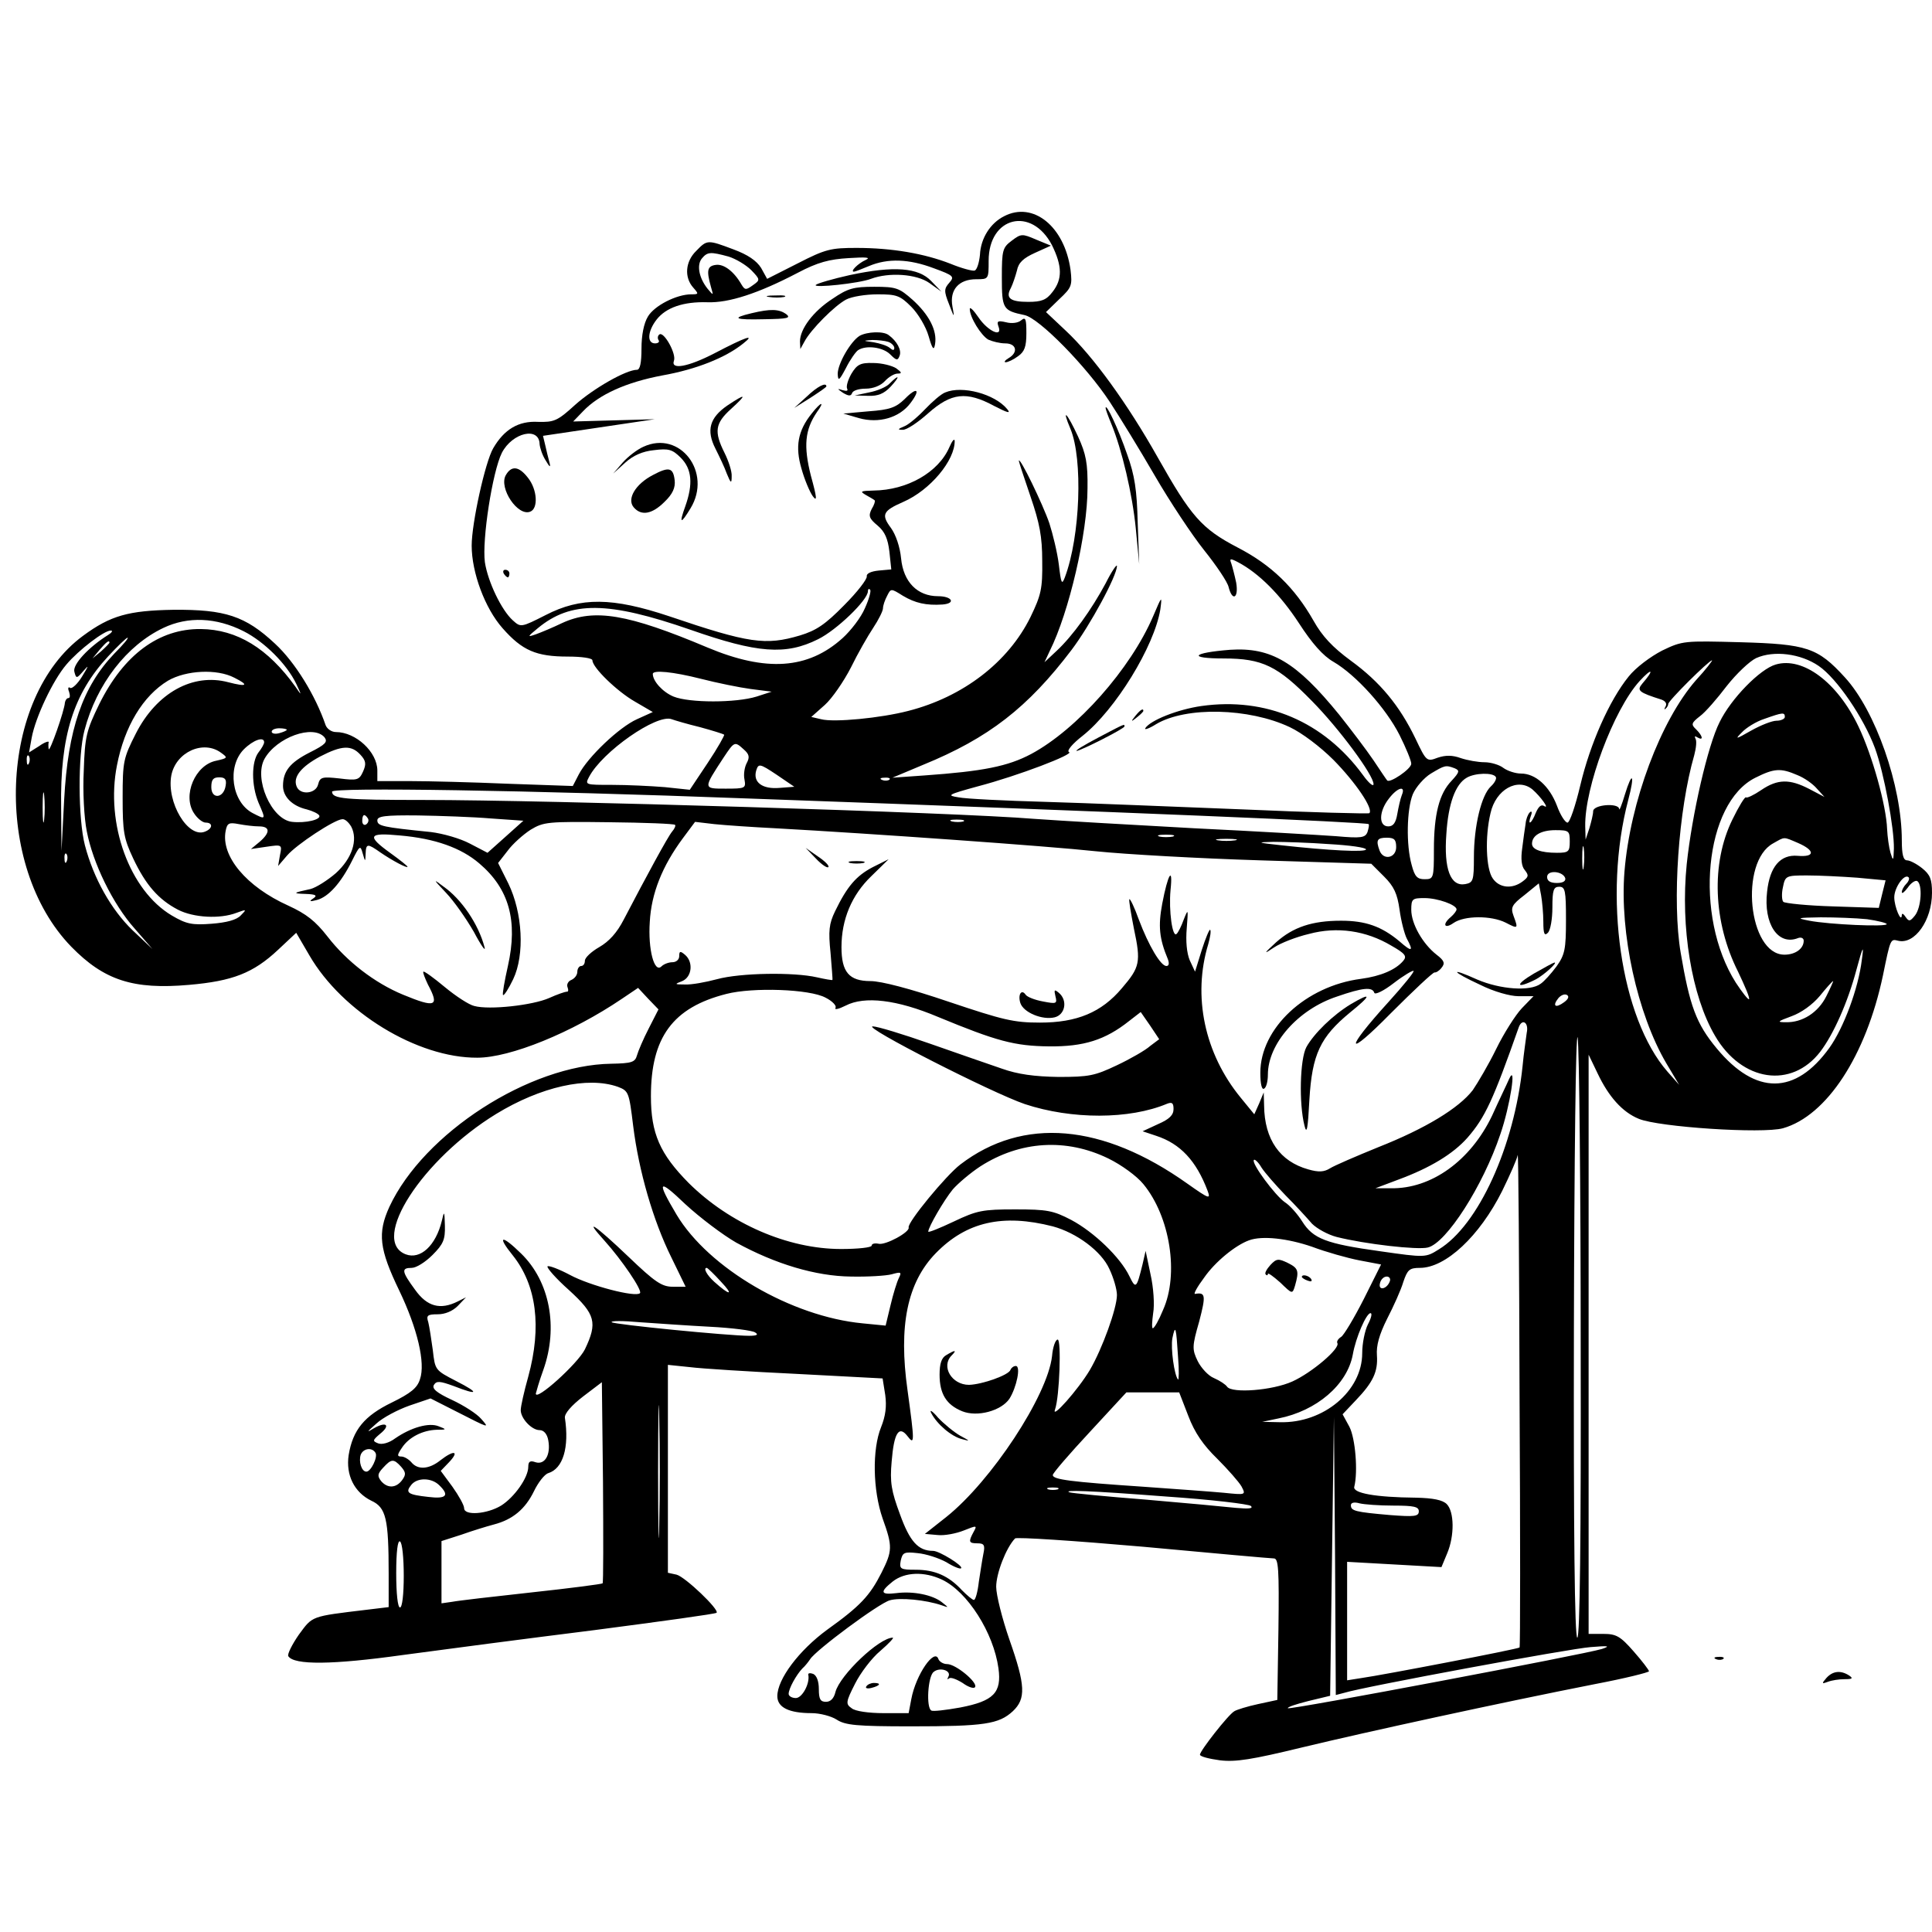 <?xml version="1.0" standalone="no"?>
<!DOCTYPE svg PUBLIC "-//W3C//DTD SVG 20010904//EN"
 "http://www.w3.org/TR/2001/REC-SVG-20010904/DTD/svg10.dtd">
<svg version="1.0" xmlns="http://www.w3.org/2000/svg"
 width="512pt" height="512pt" viewBox="0 0 512 512"
 preserveAspectRatio="xMidYMid meet">
<g transform="translate(0,512) scale(0.1,-0.1)"
fill="#000000" stroke="none">
<path d="M2661 4547 c-36 -18 -62 -58 -64 -102 -2 -21 -8 -40 -14 -42 -5 -2
-35 6 -64 18 -69 27 -155 42 -249 42 -68 0 -82 -3 -156 -41 l-81 -41 -16 29
c-12 19 -35 35 -73 49 -69 26 -70 26 -99 -4 -29 -28 -32 -70 -8 -97 15 -17 15
-18 -5 -18 -39 0 -98 -30 -115 -59 -11 -18 -17 -50 -17 -85 0 -38 -4 -56 -12
-56 -29 0 -116 -50 -164 -93 -47 -43 -56 -46 -98 -45 -52 3 -90 -20 -119 -70
-21 -36 -57 -198 -57 -258 0 -71 35 -166 82 -219 52 -59 89 -75 173 -75 36 0
65 -4 65 -10 0 -19 65 -82 112 -109 l48 -28 -42 -19 c-47 -21 -130 -100 -154
-146 l-16 -31 -172 6 c-94 4 -210 7 -258 7 l-88 0 0 28 c0 49 -57 102 -110
102 -11 0 -23 8 -27 18 -27 79 -81 167 -134 216 -79 74 -133 91 -269 90 -119
-2 -167 -15 -240 -69 -223 -164 -240 -609 -31 -824 87 -89 164 -114 312 -101
115 10 170 31 236 93 l48 45 35 -60 c87 -150 286 -272 445 -271 87 0 250 66
383 156 l43 29 27 -29 27 -28 -26 -51 c-14 -27 -28 -60 -31 -71 -5 -18 -14
-21 -68 -22 -217 -3 -497 -184 -588 -379 -32 -70 -27 -112 26 -222 48 -100 70
-192 55 -235 -7 -23 -24 -37 -75 -62 -72 -35 -103 -72 -114 -139 -8 -53 15
-99 60 -121 39 -18 46 -47 46 -194 l0 -88 -58 -7 c-150 -18 -143 -16 -180 -66
-18 -26 -31 -52 -28 -57 15 -24 117 -23 303 3 103 14 332 44 508 66 176 23
322 43 324 46 8 8 -83 95 -106 101 l-23 5 0 275 0 276 58 -6 c31 -4 159 -12
284 -18 l227 -12 7 -44 c4 -30 1 -55 -11 -85 -24 -59 -22 -167 4 -242 27 -75
26 -86 -3 -144 -31 -61 -56 -88 -144 -151 -75 -55 -132 -131 -132 -176 0 -30
31 -45 91 -45 22 0 52 -8 66 -17 23 -15 52 -18 198 -18 194 0 232 6 269 40 35
33 34 68 -9 190 -19 55 -35 118 -35 140 0 35 26 103 50 128 4 4 156 -6 339
-22 183 -17 339 -31 347 -31 12 0 14 -28 12 -187 l-3 -188 -51 -11 c-28 -6
-57 -15 -63 -19 -16 -9 -91 -105 -91 -115 0 -5 24 -11 53 -15 42 -5 85 2 217
34 170 41 528 119 777 168 79 15 143 31 143 34 0 3 -18 27 -41 53 -35 40 -46
46 -80 46 l-39 0 0 768 0 767 24 -50 c29 -61 65 -102 109 -120 53 -22 328 -40
382 -25 116 33 220 192 265 405 20 98 20 97 40 92 44 -11 90 54 90 127 0 36
-5 48 -26 65 -15 12 -33 21 -40 21 -10 0 -14 15 -14 53 0 145 -70 344 -151
432 -72 79 -101 88 -276 93 -150 4 -154 4 -208 -22 -31 -16 -70 -45 -89 -69
-51 -63 -102 -178 -128 -288 -13 -55 -28 -99 -34 -99 -6 0 -19 20 -28 45 -20
52 -57 85 -95 85 -15 0 -36 7 -47 15 -10 8 -33 15 -50 15 -17 0 -45 5 -63 11
-22 8 -40 8 -61 1 -29 -11 -30 -10 -59 51 -42 87 -94 150 -171 206 -49 36 -76
65 -99 106 -50 88 -112 148 -201 194 -96 50 -124 83 -212 239 -80 142 -171
268 -244 336 l-52 49 35 34 c33 31 35 36 30 78 -16 115 -99 182 -176 142z
m127 -77 c27 -55 28 -90 1 -124 -16 -21 -29 -26 -64 -26 -48 0 -61 10 -46 37
5 10 12 31 16 46 4 21 17 33 48 47 l42 19 -39 16 c-37 16 -40 16 -65 -3 -24
-18 -26 -25 -26 -97 0 -84 3 -88 60 -100 39 -8 165 -137 226 -230 25 -38 79
-126 119 -195 40 -69 99 -158 131 -198 32 -40 62 -84 65 -98 10 -39 27 -29 20
12 -4 19 -10 42 -13 51 -5 13 -3 14 18 3 55 -29 112 -86 161 -161 35 -54 64
-87 92 -103 60 -35 139 -123 175 -194 17 -34 31 -68 31 -76 0 -14 -58 -53 -64
-44 -2 2 -18 26 -36 53 -19 28 -60 82 -91 121 -114 140 -180 179 -289 172
-102 -8 -113 -23 -17 -23 103 0 143 -20 234 -113 72 -73 163 -196 163 -220 0
-8 -13 3 -28 24 -104 142 -257 207 -428 183 -63 -9 -136 -38 -149 -59 -3 -5
10 -1 29 11 79 47 246 43 354 -8 32 -15 81 -52 116 -87 58 -59 106 -129 95
-141 -3 -2 -154 2 -335 10 -181 7 -417 17 -524 20 -107 3 -211 8 -230 12 -32
5 -29 7 51 29 107 28 258 86 242 91 -7 3 9 22 36 43 87 69 190 237 206 335 5
38 4 36 -19 -18 -60 -140 -202 -300 -323 -365 -62 -33 -128 -46 -283 -57 l-85
-6 81 34 c174 71 278 152 394 305 49 65 120 196 120 222 0 6 -14 -14 -30 -46
-37 -69 -87 -139 -130 -179 l-32 -30 14 30 c51 102 100 312 100 431 1 66 -4
91 -25 137 -29 63 -45 79 -20 20 33 -80 26 -284 -15 -393 -8 -21 -10 -17 -16
34 -4 32 -16 81 -25 109 -17 50 -79 178 -81 166 0 -3 14 -45 31 -95 24 -70 31
-106 31 -171 1 -73 -3 -90 -31 -148 -59 -120 -179 -212 -324 -249 -73 -19
-197 -31 -231 -22 l-26 6 36 32 c19 17 50 62 69 99 18 37 45 84 59 105 14 21
26 45 26 52 0 7 5 22 11 33 10 20 10 20 42 0 32 -19 61 -26 105 -23 36 3 25
22 -12 22 -55 0 -92 38 -98 100 -3 31 -14 63 -27 81 -26 35 -22 45 33 69 71
31 137 110 136 162 -1 7 -7 -1 -14 -17 -29 -67 -112 -114 -201 -115 -35 -1
-37 -2 -20 -12 11 -6 21 -12 23 -14 2 -1 -1 -12 -8 -23 -9 -18 -7 -25 16 -44
19 -16 27 -35 31 -69 l5 -47 -33 -3 c-21 -2 -33 -8 -32 -15 2 -7 -25 -42 -60
-77 -50 -51 -74 -67 -117 -80 -91 -27 -135 -21 -347 51 -150 50 -234 51 -327
3 -65 -33 -66 -33 -87 -14 -30 27 -66 102 -74 154 -8 59 20 240 45 290 28 54
99 70 100 23 1 -10 7 -29 16 -43 11 -19 14 -20 10 -5 -3 11 -8 31 -11 45 l-6
25 148 22 148 22 -108 -3 -108 -3 26 27 c43 45 115 77 210 95 90 16 168 47
215 85 33 26 8 18 -78 -27 -68 -35 -115 -44 -106 -19 7 18 -26 77 -38 70 -5
-3 -6 -10 -3 -15 4 -5 -1 -9 -9 -9 -22 0 -20 32 4 63 25 32 71 48 135 46 56
-2 134 23 239 78 53 28 84 36 135 39 47 3 60 2 45 -5 -20 -9 -42 -31 -31 -31
3 0 21 7 40 15 50 21 106 19 172 -6 52 -19 55 -22 41 -38 -14 -16 -15 -22 -1
-57 14 -37 15 -38 9 -6 -8 44 17 72 63 72 33 0 33 0 33 49 0 117 114 145 168
41z m-857 -30 c19 -6 46 -22 60 -36 24 -25 24 -26 4 -40 -18 -13 -21 -13 -30
2 -20 35 -47 55 -68 52 -23 -3 -25 -15 -13 -58 7 -24 7 -24 -9 -5 -23 29 -29
63 -15 80 15 18 23 18 71 5z m361 -932 c-10 -24 -37 -59 -59 -79 -92 -83 -203
-90 -358 -25 -211 89 -300 104 -385 65 -25 -12 -56 -25 -70 -30 -23 -8 -23 -7
5 16 88 73 186 72 405 -4 177 -62 252 -68 338 -25 49 24 132 104 132 127 0 6
3 8 6 4 3 -3 -3 -25 -14 -49z m-1646 -61 c55 -28 114 -87 139 -139 15 -32 15
-33 -2 -8 -73 102 -155 152 -251 153 -111 1 -204 -68 -269 -199 -34 -70 -38
-85 -41 -176 -3 -55 1 -127 8 -161 16 -84 69 -193 127 -258 l47 -54 -53 50
c-56 54 -103 137 -126 225 -18 69 -19 239 -1 305 32 122 112 225 209 271 65
31 140 28 213 -9z m-360 -10 c-51 -32 -94 -78 -89 -97 5 -19 6 -19 25 3 14 16
13 13 -4 -15 -12 -20 -27 -34 -32 -31 -5 4 -7 -1 -3 -10 3 -10 3 -17 -2 -17
-4 0 -8 -6 -9 -12 -1 -21 -41 -134 -43 -123 -1 6 -1 14 0 18 1 4 -11 0 -25
-10 l-27 -17 7 39 c10 54 56 152 92 194 32 38 101 91 118 90 6 0 2 -6 -8 -12z
m17 -49 c-84 -88 -123 -200 -133 -388 l-7 -135 -1 115 c-3 190 33 302 125 401
25 27 48 49 51 49 4 0 -12 -19 -35 -42z m-13 29 c0 -2 -10 -12 -22 -23 l-23
-19 19 23 c18 21 26 27 26 19z m4530 -62 c48 -33 119 -137 149 -218 24 -66 51
-212 50 -266 -1 -33 -2 -34 -9 -11 -4 14 -8 42 -9 63 -2 61 -39 195 -76 272
-56 117 -147 185 -219 164 -42 -12 -119 -91 -149 -153 -31 -61 -73 -244 -87
-376 -17 -167 13 -350 75 -455 71 -122 203 -141 279 -42 35 46 73 131 96 218
17 63 20 67 14 25 -9 -75 -48 -180 -86 -233 -90 -125 -195 -126 -298 -2 -55
66 -72 113 -96 254 -23 136 -6 379 36 524 5 19 7 38 3 44 -3 6 -1 7 5 3 17
-10 15 3 -3 21 -14 13 -13 17 10 35 14 10 46 47 71 80 26 33 61 66 78 74 47
21 118 12 166 -21z m-325 -37 c-94 -107 -175 -323 -190 -508 -13 -162 34 -377
111 -508 l34 -57 -31 35 c-124 142 -171 466 -104 720 18 68 11 79 -9 14 -8
-27 -15 -44 -15 -38 -1 17 -69 12 -69 -6 0 -8 -5 -28 -10 -45 l-10 -30 -1 35
c-2 102 75 309 144 385 34 37 40 31 7 -7 -15 -18 -9 -23 51 -42 11 -4 15 -11
11 -18 -4 -7 -4 -10 0 -6 4 3 7 9 7 12 -2 7 108 116 116 116 2 0 -16 -24 -42
-52z m-3874 6 c40 -20 34 -25 -16 -12 -94 25 -190 -28 -245 -136 -33 -65 -35
-74 -35 -170 0 -90 3 -108 28 -161 33 -70 67 -109 119 -136 41 -21 111 -25
155 -8 27 10 27 9 11 -7 -11 -12 -38 -19 -77 -22 -52 -4 -67 -1 -106 22 -111
66 -176 242 -145 398 20 103 69 184 135 224 48 28 130 32 176 8z m1237 -3 c43
-11 102 -23 132 -27 l55 -7 -40 -13 c-55 -17 -178 -17 -220 0 -29 12 -55 41
-55 60 0 11 53 6 128 -13z m2872 -101 c0 -5 -10 -10 -22 -10 -12 0 -42 -12
-67 -26 -42 -24 -44 -24 -25 -5 11 12 38 29 60 36 48 17 54 18 54 5z m-2875
-27 c33 -9 62 -18 64 -20 2 -1 -17 -35 -43 -74 l-48 -72 -66 7 c-37 3 -100 6
-140 6 -71 0 -72 0 -61 21 35 67 180 168 219 153 8 -3 42 -13 75 -21z m-1095
-7 c0 -2 -9 -6 -20 -9 -11 -3 -20 -1 -20 4 0 5 9 9 20 9 11 0 20 -2 20 -4z
m100 -20 c9 -12 3 -19 -39 -40 -53 -27 -71 -50 -71 -89 0 -28 24 -53 63 -62
15 -4 30 -11 33 -16 6 -11 -36 -21 -72 -17 -55 6 -102 115 -73 167 32 57 129
92 159 57z m-160 -13 c0 -5 -7 -17 -15 -27 -19 -25 -19 -87 0 -133 20 -46 20
-46 -15 -28 -56 29 -69 123 -24 169 25 25 54 35 54 19z m1271 -19 c15 -13 16
-21 8 -36 -6 -11 -9 -31 -6 -44 4 -23 2 -24 -50 -24 -60 0 -60 -1 -5 83 28 42
29 43 53 21z m-1385 -9 c18 -13 18 -14 -13 -21 -56 -11 -90 -92 -59 -139 9
-14 23 -25 31 -25 20 0 19 -16 -2 -24 -45 -18 -102 78 -89 149 12 62 85 95
132 60z m369 -5 c15 -16 16 -25 7 -45 -10 -22 -15 -24 -62 -18 -46 5 -52 4
-57 -16 -6 -25 -48 -29 -57 -5 -10 25 12 52 62 79 58 30 83 31 107 5z m-878
-22 c-3 -8 -6 -5 -6 6 -1 11 2 17 5 13 3 -3 4 -12 1 -19z m1989 -66 c-46 -4
-71 15 -62 46 6 19 9 19 54 -11 l47 -32 -39 -3z m1789 52 c14 -6 13 -10 -8
-33 -33 -34 -47 -89 -47 -183 0 -76 -1 -78 -25 -78 -19 0 -26 7 -34 38 -15 53
-13 147 3 187 8 19 30 44 48 55 37 22 39 23 63 14z m908 -18 c18 -7 41 -23 52
-36 l20 -22 -40 21 c-52 27 -84 27 -128 -3 -19 -13 -38 -22 -40 -19 -3 2 -19
-24 -36 -59 -57 -116 -51 -272 15 -403 18 -38 32 -70 29 -73 -2 -2 -18 18 -35
44 -112 177 -83 476 52 543 50 25 67 26 111 7z m-799 -5 c3 -4 -3 -16 -13 -25
-25 -23 -45 -104 -45 -188 0 -62 -2 -67 -23 -71 -39 -7 -57 40 -50 133 5 80
24 132 54 149 22 13 70 14 77 2z m-3366 -23 c-5 -34 -38 -37 -38 -4 0 20 5 26
21 26 15 0 20 -5 17 -22z m1759 16 c-3 -3 -12 -4 -19 -1 -8 3 -5 6 6 6 11 1
17 -2 13 -5z m-2240 -106 c-2 -18 -4 -4 -4 32 0 36 2 50 4 33 2 -18 2 -48 0
-65z m3944 80 c22 -19 47 -54 31 -44 -8 5 -15 -2 -22 -18 -11 -29 -23 -36 -13
-8 4 10 2 14 -3 9 -5 -5 -10 -18 -11 -30 -2 -12 -6 -41 -9 -65 -4 -28 -2 -48
7 -58 11 -14 10 -18 -6 -30 -28 -21 -62 -17 -79 8 -18 25 -21 110 -6 173 14
63 72 95 111 63z m-2081 -24 c1004 -36 1642 -63 1647 -68 2 -2 0 -11 -3 -21
-6 -15 -16 -17 -83 -11 -42 3 -211 13 -376 21 -165 9 -356 20 -425 25 -204 17
-1289 50 -1617 50 -210 0 -243 3 -243 22 0 12 520 4 1100 -18z m1735 9 c-4
-10 -9 -33 -12 -50 -4 -24 -11 -33 -24 -33 -26 0 -25 40 2 74 23 30 45 35 34
9z m-2740 -62 c3 -5 1 -12 -5 -16 -5 -3 -10 1 -10 9 0 18 6 21 15 7z m326 0
l86 -6 -48 -43 -47 -42 -46 24 c-26 14 -72 27 -104 31 -129 13 -142 16 -142
31 0 11 20 14 108 13 59 -1 146 -4 193 -8z m-370 -22 c18 -35 2 -84 -41 -123
-22 -19 -52 -38 -67 -42 -47 -10 -49 -12 -13 -13 27 -1 32 -4 20 -12 -12 -8
-9 -9 10 -4 30 8 63 44 93 104 20 40 22 42 28 20 7 -24 7 -24 8 -1 1 27 5 27
39 3 32 -22 72 -43 72 -38 0 2 -20 18 -45 36 -64 46 -59 55 24 47 94 -8 163
-33 211 -74 79 -67 103 -152 76 -272 -9 -40 -15 -74 -13 -77 3 -2 15 17 27 42
31 65 25 176 -13 254 l-27 54 25 32 c13 18 41 43 61 56 35 21 45 22 208 20 94
-1 173 -4 175 -7 2 -2 -1 -10 -8 -18 -11 -13 -68 -118 -128 -233 -18 -35 -39
-58 -65 -73 -21 -12 -38 -28 -38 -36 0 -8 -4 -14 -10 -14 -5 0 -10 -7 -10 -15
0 -9 -7 -18 -16 -22 -8 -3 -13 -12 -10 -19 3 -8 2 -13 -2 -12 -4 0 -25 -7 -47
-17 -43 -19 -158 -32 -198 -21 -14 3 -49 26 -78 50 -30 25 -55 43 -57 41 -2
-2 4 -17 12 -34 31 -58 21 -63 -66 -27 -75 31 -149 88 -200 154 -32 41 -56 60
-104 82 -111 50 -179 131 -166 198 4 21 9 23 35 18 16 -3 40 -6 53 -6 30 0 31
-16 2 -41 l-23 -19 41 6 c41 6 42 6 36 -22 l-5 -29 24 28 c25 29 125 95 146
96 7 1 17 -8 24 -20z m1622 14 c-7 -2 -21 -2 -30 0 -10 3 -4 5 12 5 17 0 24
-2 18 -5z m-498 -18 c253 -14 720 -47 850 -61 77 -8 273 -19 435 -24 l294 -9
34 -34 c26 -26 35 -45 41 -88 4 -30 13 -64 19 -76 19 -35 14 -37 -20 -7 -47
39 -89 54 -154 54 -77 0 -127 -17 -172 -57 -34 -31 -34 -33 -6 -14 18 12 59
28 93 36 74 20 151 9 218 -31 37 -21 42 -28 32 -40 -20 -24 -60 -41 -112 -48
-147 -19 -267 -131 -267 -249 0 -30 4 -46 10 -42 6 3 10 20 10 37 0 82 80 173
183 207 69 24 94 26 99 10 2 -6 25 5 52 26 26 20 50 34 52 32 3 -2 -27 -39
-66 -82 -119 -131 -114 -152 6 -30 60 60 112 109 116 108 3 -1 12 4 18 12 10
12 8 19 -13 35 -37 29 -67 82 -67 119 0 29 3 31 35 31 35 0 85 -18 85 -30 0
-4 -7 -13 -15 -20 -24 -20 -17 -33 7 -16 29 20 100 20 138 1 33 -17 34 -17 21
18 -8 22 -5 29 29 55 l38 31 6 -31 c3 -17 6 -49 6 -71 0 -32 3 -38 12 -29 7 7
12 37 12 67 0 46 3 55 18 55 16 0 18 -10 18 -88 0 -78 -3 -92 -25 -123 -14
-19 -33 -40 -42 -46 -28 -21 -107 -15 -168 11 -75 34 -70 22 8 -14 36 -18 79
-30 101 -30 l40 0 -31 -32 c-17 -18 -48 -67 -68 -108 -20 -41 -49 -90 -62
-109 -37 -48 -126 -102 -250 -151 -59 -24 -117 -49 -128 -56 -16 -10 -30 -11
-58 -3 -75 21 -116 79 -117 169 l-1 35 -12 -29 -13 -29 -36 44 c-96 117 -128
269 -86 407 5 18 8 35 5 38 -2 2 -12 -22 -22 -53 l-18 -58 -14 30 c-8 19 -11
51 -8 85 4 52 4 53 -8 23 -6 -17 -15 -35 -19 -38 -11 -11 -21 62 -16 116 7 66
-7 43 -22 -36 -11 -59 -8 -92 15 -147 4 -11 3 -18 -4 -18 -15 0 -47 54 -73
123 -11 31 -23 56 -25 54 -2 -2 4 -37 12 -78 19 -89 16 -102 -32 -158 -54 -64
-119 -91 -217 -91 -70 0 -98 7 -241 55 -103 35 -180 55 -208 55 -57 0 -77 24
-77 90 0 73 27 138 79 188 l46 45 -42 -21 c-44 -23 -68 -51 -100 -117 -16 -33
-18 -52 -12 -110 3 -38 6 -71 5 -72 -1 -1 -19 2 -41 7 -61 14 -203 12 -265 -5
-30 -8 -68 -15 -85 -14 -28 0 -28 1 -7 9 26 11 30 51 7 70 -12 10 -15 10 -15
-4 0 -9 -8 -16 -18 -16 -10 0 -23 -5 -29 -11 -19 -19 -36 45 -31 118 4 75 33
148 88 222 l32 43 51 -6 c29 -3 102 -8 162 -11z m2105 -35 c0 -27 -3 -30 -34
-30 -43 0 -66 9 -66 24 0 22 24 36 62 36 36 0 38 -2 38 -30z m-1052 13 c-10
-2 -26 -2 -35 0 -10 3 -2 5 17 5 19 0 27 -2 18 -5z m165 -10 c-13 -2 -33 -2
-45 0 -13 2 -3 4 22 4 25 0 35 -2 23 -4z m427 -18 c0 -29 -34 -36 -44 -9 -10
27 -7 34 19 34 20 0 25 -5 25 -25z m1065 11 c46 -20 45 -38 -1 -34 -46 4 -74
-29 -81 -95 -10 -85 29 -144 82 -123 8 3 15 0 15 -7 0 -21 -22 -37 -51 -37
-96 0 -120 246 -30 295 32 18 26 18 66 1z m-1242 -3 c53 -3 97 -9 97 -14 0 -8
-99 -3 -225 11 -65 7 -66 8 -20 9 28 0 94 -2 148 -6z m674 -60 c-2 -16 -4 -5
-4 22 0 28 2 40 4 28 2 -13 2 -35 0 -50z m-4020 15 c-3 -8 -6 -5 -6 6 -1 11 2
17 5 13 3 -3 4 -12 1 -19z m3971 -45 c2 -8 -6 -13 -22 -13 -17 0 -26 5 -26 16
0 19 41 16 48 -3z m774 1 l75 -7 -9 -36 -9 -37 -122 4 c-67 2 -126 8 -131 12
-4 4 -5 22 -1 39 6 30 8 31 64 31 32 0 92 -3 133 -6z m130 -16 c-7 -7 -12 -17
-12 -22 0 -6 7 0 16 12 8 12 20 20 25 17 14 -9 11 -69 -6 -91 -13 -16 -16 -17
-25 -4 -5 8 -10 11 -10 5 -1 -23 -20 22 -20 47 0 26 27 64 38 53 3 -3 0 -11
-6 -17z m-104 -94 c28 -4 52 -10 52 -13 0 -8 -153 -1 -205 9 -36 7 -33 8 30 9
39 0 94 -2 123 -5z m-108 -204 c-22 -44 -64 -70 -107 -69 -25 0 -23 2 15 16
25 9 55 30 75 54 17 21 33 39 35 39 1 0 -7 -18 -18 -40z m-2652 -4 c18 -9 30
-22 26 -27 -3 -6 9 -3 27 6 50 26 136 16 245 -30 155 -64 202 -77 294 -78 92
-1 149 17 212 67 l31 24 25 -36 24 -36 -24 -18 c-12 -11 -52 -34 -88 -51 -59
-28 -74 -31 -155 -31 -64 1 -108 7 -150 22 -33 11 -118 41 -190 66 -71 25
-140 46 -152 46 -30 0 315 -176 403 -206 124 -41 277 -41 377 1 13 5 17 2 17
-14 0 -16 -11 -27 -41 -40 l-41 -19 36 -12 c64 -21 106 -66 136 -145 9 -24 5
-23 -53 18 -225 160 -436 178 -602 51 -38 -29 -141 -154 -137 -167 4 -12 -62
-48 -80 -43 -10 2 -18 0 -18 -5 0 -5 -36 -9 -81 -9 -141 0 -295 67 -404 175
-76 77 -100 131 -100 230 0 156 58 235 200 271 70 18 221 13 263 -10z m1957
-12 c-23 -17 -32 -10 -15 11 7 8 17 12 23 8 6 -4 3 -11 -8 -19z m-99 -81 c-2
-16 -8 -55 -11 -88 -22 -213 -117 -422 -222 -486 -35 -22 -36 -22 -155 -5
-144 20 -178 33 -207 79 -12 19 -32 42 -46 51 -25 17 -90 104 -82 112 2 3 12
-6 20 -20 9 -14 38 -47 64 -74 27 -27 58 -61 70 -75 13 -13 42 -29 65 -35 75
-19 215 -35 242 -28 49 12 146 163 192 300 26 75 44 192 23 146 -6 -14 -27
-57 -45 -97 -57 -119 -161 -194 -268 -192 l-41 0 61 23 c84 31 145 68 183 111
47 54 68 100 136 293 9 24 27 12 21 -15z m143 -830 c1 -509 -2 -773 -9 -773
-7 0 -10 278 -9 818 1 449 5 797 10 772 4 -25 8 -393 8 -817z m-2552 687 c29
-11 30 -14 41 -104 15 -120 53 -251 101 -348 l38 -78 -34 0 c-29 0 -47 12
-118 80 -88 84 -121 106 -63 42 46 -51 101 -132 94 -139 -11 -12 -133 20 -185
48 -30 16 -57 26 -60 23 -3 -3 22 -32 57 -63 70 -64 76 -86 42 -157 -19 -38
-131 -139 -130 -117 1 4 9 33 20 63 40 113 17 234 -59 308 -52 51 -65 48 -22
-5 63 -79 77 -189 41 -321 -11 -39 -20 -79 -20 -89 0 -22 29 -53 50 -53 11 0
20 -10 23 -27 7 -38 -9 -66 -34 -58 -14 5 -19 2 -19 -12 0 -29 -37 -81 -72
-103 -38 -23 -98 -27 -98 -7 0 8 -14 33 -31 57 l-31 42 23 24 c27 29 12 32
-24 4 -30 -24 -60 -26 -77 -5 -7 8 -19 15 -26 15 -12 0 -12 4 1 23 18 28 55
47 93 48 26 0 26 1 5 9 -26 11 -74 -3 -116 -32 -16 -12 -35 -17 -45 -13 -15 6
-15 8 5 25 29 23 17 34 -16 15 -21 -13 -19 -10 6 12 17 16 57 37 88 48 l56 19
67 -34 c90 -46 90 -46 67 -20 -11 13 -45 35 -77 50 -41 19 -54 30 -48 40 7 11
16 10 52 -3 66 -26 70 -19 7 13 -56 29 -56 29 -62 82 -4 29 -9 62 -12 74 -6
18 -2 21 25 21 19 0 39 8 53 22 l22 23 -22 -11 c-46 -23 -81 -14 -113 31 -36
49 -37 58 -9 58 12 0 36 15 55 34 29 29 34 41 33 78 -1 39 -2 40 -8 13 -16
-66 -57 -104 -96 -89 -95 37 44 252 240 372 118 72 242 100 322 72z m1300
-190 c35 -17 76 -47 93 -68 71 -86 95 -239 52 -334 -11 -27 -23 -48 -27 -48
-3 0 -2 18 1 40 4 22 1 68 -7 103 l-13 62 -8 -35 c-16 -65 -18 -67 -35 -32
-24 50 -94 117 -154 149 -48 25 -64 28 -149 28 -86 0 -101 -3 -162 -32 -38
-18 -68 -30 -68 -27 0 12 42 84 65 112 14 16 47 44 73 61 106 68 228 75 339
21z m1090 -1296 c-3 -4 -362 -73 -419 -81 l-38 -6 0 157 0 157 125 -7 125 -7
15 36 c20 47 19 111 -1 131 -11 11 -36 16 -82 17 -107 1 -168 12 -163 29 10
40 3 128 -13 159 l-18 33 35 37 c46 48 59 76 56 119 -2 26 6 55 27 97 17 33
37 77 43 98 11 32 16 37 44 37 68 0 158 84 218 204 21 43 40 86 41 95 2 9 4
-281 5 -643 2 -363 2 -661 0 -662z m-2076 1073 c104 -57 211 -89 304 -90 44
-1 93 2 108 6 25 7 27 6 19 -10 -5 -10 -15 -42 -22 -72 l-13 -54 -61 6 c-189
18 -408 146 -493 288 -54 91 -49 97 23 28 39 -36 100 -82 135 -102z m839 43
c63 -17 129 -66 150 -113 11 -23 20 -54 20 -69 0 -35 -39 -143 -72 -199 -31
-52 -103 -133 -92 -104 12 34 17 185 7 185 -6 0 -13 -20 -15 -44 -12 -105
-161 -331 -280 -426 l-57 -45 34 -3 c18 -2 49 4 69 12 35 14 36 14 26 -4 -14
-26 -13 -30 11 -30 17 0 20 -5 15 -28 -3 -15 -8 -48 -12 -74 -3 -27 -9 -48
-13 -48 -4 0 -18 12 -32 26 -35 38 -72 54 -122 54 -41 0 -44 2 -40 24 5 22 9
24 45 20 22 -2 56 -13 76 -24 19 -12 37 -19 39 -16 7 6 -58 46 -74 46 -40 0
-62 25 -88 97 -23 62 -27 85 -22 140 6 75 19 97 42 67 19 -25 19 -16 0 122
-24 170 -1 285 75 363 81 83 177 105 310 71z m687 -54 c37 -14 94 -30 125 -36
l58 -11 -46 -92 c-26 -51 -53 -96 -60 -100 -8 -5 -12 -12 -10 -16 9 -14 -68
-79 -119 -102 -53 -24 -160 -32 -173 -14 -4 6 -19 16 -35 23 -15 6 -34 27 -43
45 -15 31 -15 39 4 105 18 69 17 78 -11 73 -5 -1 6 19 24 43 29 42 83 86 119
99 35 13 103 5 167 -17z m-1566 -93 c35 -37 23 -37 -18 0 -20 18 -30 37 -20
37 2 0 19 -16 38 -37z m1772 1 c-8 -21 -31 -25 -26 -5 2 10 10 18 18 18 7 0
11 -6 8 -13z m-58 -114 c-8 -16 -15 -50 -15 -76 0 -100 -102 -186 -218 -183
l-47 1 43 9 c101 20 182 89 197 169 8 46 36 110 47 110 5 0 2 -13 -7 -30z
m-1744 -6 c59 -3 113 -10 120 -15 10 -6 5 -9 -16 -9 -54 0 -359 30 -364 36 -3
4 30 4 74 0 44 -3 128 -9 186 -12z m1241 -81 c3 -35 2 -61 0 -59 -10 11 -20
83 -15 110 8 38 10 29 15 -51z m-1375 -445 c-1 -79 -3 -15 -3 142 0 157 2 221
3 143 2 -79 2 -207 0 -285z m-150 -154 c-2 -2 -86 -13 -188 -24 -101 -11 -196
-22 -211 -25 l-28 -4 0 82 0 83 53 17 c28 10 67 22 86 27 50 13 83 41 106 88
11 23 28 45 38 48 39 12 56 68 44 147 -1 11 17 32 48 56 l50 38 3 -265 c1
-146 1 -266 -1 -268z m1552 444 c17 -45 40 -78 77 -114 28 -28 57 -61 64 -73
12 -23 12 -23 -47 -17 -32 3 -128 10 -213 16 -193 13 -240 19 -240 31 0 5 44
56 98 114 l97 105 70 0 70 0 24 -62z m414 -734 c51 16 597 117 652 121 48 4
54 3 30 -5 -45 -14 -827 -162 -832 -157 -2 3 22 11 54 19 l58 14 5 369 5 370
3 -369 2 -368 23 6z m-2568 636 c7 -11 -12 -50 -24 -50 -13 0 -21 27 -15 45 7
17 30 20 39 5z m68 -37 c13 -15 13 -21 3 -35 -16 -22 -39 -23 -56 -3 -10 13
-10 19 5 35 22 24 28 25 48 3z m101 -49 c28 -27 19 -37 -29 -31 -54 6 -62 11
-45 32 16 20 54 19 74 -1z m1639 -11 c-7 -2 -19 -2 -25 0 -7 3 -2 5 12 5 14 0
19 -2 13 -5z m288 -19 c118 -8 219 -20 224 -25 7 -7 -6 -8 -40 -5 -27 3 -135
13 -240 22 -104 8 -194 17 -200 19 -21 7 48 5 256 -11z m602 -24 c54 0 67 -3
67 -15 0 -14 -12 -15 -77 -10 -92 8 -103 11 -103 26 0 7 9 9 23 5 12 -3 52 -6
90 -6z m-2623 -186 c0 -49 -4 -84 -10 -84 -6 0 -10 37 -10 91 0 57 4 88 10 84
6 -3 10 -44 10 -91z m1426 -10 c68 -32 137 -141 150 -235 9 -65 -13 -87 -101
-104 -39 -7 -73 -11 -77 -8 -14 8 -9 90 6 102 16 14 49 4 39 -13 -3 -6 -3 -8
2 -4 4 4 20 -2 36 -12 15 -11 30 -16 33 -11 8 12 -51 61 -74 61 -10 0 -20 6
-23 13 -10 31 -60 -41 -72 -106 l-7 -37 -67 0 c-38 0 -75 5 -84 13 -16 11 -16
16 9 65 14 28 44 68 67 87 22 19 37 35 33 35 -36 0 -140 -99 -152 -144 -4 -17
-13 -26 -25 -26 -15 0 -19 7 -19 34 0 21 -6 36 -15 40 -8 3 -14 2 -13 -2 5
-23 -16 -62 -33 -62 -10 0 -19 5 -19 11 0 14 20 50 36 67 8 7 17 19 21 25 15
24 182 148 211 156 27 8 96 1 137 -13 20 -7 20 -7 1 8 -24 19 -75 30 -121 24
-42 -5 -44 3 -9 31 32 25 83 27 130 5z"/>
<path d="M2252 4391 c-45 -10 -86 -22 -90 -26 -9 -9 115 4 146 16 48 18 121
13 155 -11 l32 -23 -27 28 c-34 36 -99 41 -216 16z"/>
<path d="M2206 4328 c-51 -33 -86 -80 -86 -113 l1 -20 11 20 c17 32 80 95 110
111 15 8 52 14 84 14 50 0 59 -3 89 -33 18 -18 39 -53 46 -78 10 -35 14 -39
17 -21 6 36 -16 78 -59 117 -36 32 -44 35 -102 35 -55 0 -70 -4 -111 -32z"/>
<path d="M2038 4333 c12 -2 30 -2 40 0 9 3 -1 5 -23 4 -22 0 -30 -2 -17 -4z"/>
<path d="M2570 4301 c0 -22 30 -70 49 -81 11 -5 31 -10 45 -10 30 0 35 -24 9
-39 -10 -6 -13 -11 -8 -11 6 0 21 7 33 16 17 12 22 25 22 61 0 38 -2 44 -14
34 -8 -7 -25 -9 -40 -5 -22 5 -25 3 -20 -11 12 -31 -28 -13 -53 24 -13 19 -23
29 -23 22z"/>
<path d="M1992 4290 c-55 -13 -46 -18 33 -16 63 1 72 3 58 14 -19 13 -41 14
-91 2z"/>
<path d="M2278 4230 c-24 -15 -58 -74 -58 -101 1 -20 4 -18 22 16 11 22 26 43
32 47 21 14 66 8 85 -11 17 -17 20 -17 25 -4 6 15 -7 39 -29 55 -14 11 -57 9
-77 -2z m76 -16 c9 -3 16 -11 16 -16 0 -7 -4 -7 -12 0 -7 6 -26 12 -43 15 -29
4 -29 4 -3 6 14 0 33 -2 42 -5z"/>
<path d="M2256 4129 c-9 -16 -14 -33 -11 -39 3 -6 -1 -7 -12 -4 -15 5 -15 4 1
-7 15 -9 21 -9 24 -1 2 7 18 12 36 12 20 0 40 8 51 20 10 11 25 20 34 20 12 0
11 3 -4 14 -11 7 -38 14 -61 14 -34 1 -43 -4 -58 -29z"/>
<path d="M2358 4104 c-9 -10 -34 -20 -55 -24 l-38 -8 36 -1 c26 -1 42 6 59 24
26 28 24 35 -2 9z"/>
<path d="M2138 4069 l-33 -30 43 27 c23 15 42 28 42 30 0 12 -24 0 -52 -27z"/>
<path d="M2397 4062 c-23 -22 -39 -28 -95 -32 l-67 -6 41 -12 c53 -15 108 1
137 40 28 37 17 44 -16 10z"/>
<path d="M2505 4080 c-11 -4 -35 -25 -54 -45 -19 -20 -44 -41 -55 -45 -17 -7
-18 -9 -4 -9 10 -1 40 19 68 44 61 54 101 59 175 19 35 -18 45 -21 34 -8 -33
40 -119 63 -164 44z"/>
<path d="M1927 4045 c-46 -32 -56 -65 -31 -114 10 -20 24 -49 30 -66 11 -27
13 -27 13 -7 1 12 -8 40 -19 62 -28 56 -25 78 17 116 44 40 41 43 -10 9z"/>
<path d="M2151 4024 c-37 -46 -44 -88 -27 -146 8 -29 22 -62 30 -73 12 -16 11
-4 -5 54 -20 79 -16 122 16 169 22 30 11 28 -14 -4z"/>
<path d="M2930 4039 c0 -4 7 -23 15 -42 28 -68 56 -186 65 -278 l9 -94 -4 110
c-2 86 -8 126 -28 181 -23 67 -56 137 -57 123z"/>
<path d="M1705 3936 c-16 -7 -41 -26 -55 -42 l-25 -29 32 29 c21 19 46 30 76
33 39 5 49 2 71 -20 30 -30 33 -70 12 -129 -17 -47 -12 -48 14 -5 58 95 -28
208 -125 163z"/>
<path d="M1340 3860 c-18 -34 32 -109 65 -96 22 8 19 59 -6 90 -24 31 -44 33
-59 6z"/>
<path d="M1730 3861 c-46 -24 -69 -63 -51 -85 20 -24 49 -19 82 14 22 21 29
38 27 57 -4 34 -15 37 -58 14z"/>
<path d="M1335 3600 c3 -5 8 -10 11 -10 2 0 4 5 4 10 0 6 -5 10 -11 10 -5 0
-7 -4 -4 -10z"/>
<path d="M3009 3223 c-13 -16 -12 -17 4 -4 9 7 17 15 17 17 0 8 -8 3 -21 -13z"/>
<path d="M2910 3165 c-36 -19 -61 -34 -57 -35 10 0 127 59 127 65 0 7 2 8 -70
-30z"/>
<path d="M1182 2754 c21 -22 54 -69 74 -104 19 -36 32 -54 28 -40 -16 61 -61
127 -108 160 -29 22 -29 21 6 -16z"/>
<path d="M2162 2845 c15 -16 30 -26 33 -23 4 3 -9 16 -27 28 l-33 23 27 -28z"/>
<path d="M2253 2833 c9 -2 25 -2 35 0 9 3 1 5 -18 5 -19 0 -27 -2 -17 -5z"/>
<path d="M4065 2540 c-51 -30 -48 -42 4 -16 23 12 61 47 50 45 -2 0 -26 -13
-54 -29z"/>
<path d="M2797 2480 c5 -20 3 -21 -33 -14 -22 4 -42 12 -46 18 -11 16 -21 0
-14 -22 8 -25 58 -46 91 -38 28 7 35 45 11 65 -12 10 -13 8 -9 -9z"/>
<path d="M3580 2459 c-48 -29 -98 -78 -118 -114 -17 -32 -20 -149 -5 -208 6
-25 9 -9 13 68 7 121 29 167 108 232 57 46 58 55 2 22z"/>
<path d="M2508 1529 c-13 -7 -18 -23 -18 -52 0 -51 18 -80 60 -97 40 -16 103
1 125 33 19 30 31 87 17 87 -6 0 -12 -5 -14 -10 -4 -14 -75 -39 -110 -40 -46
0 -75 49 -46 78 15 15 9 15 -14 1z"/>
<path d="M2468 1375 c15 -29 53 -62 82 -69 22 -6 21 -5 -5 9 -16 9 -43 31 -59
48 -15 18 -24 23 -18 12z"/>
<path d="M3367 1768 c-10 -11 -16 -22 -13 -25 3 -4 6 -3 6 1 0 4 15 -7 33 -23
32 -31 32 -31 39 -8 11 39 9 46 -19 60 -25 12 -30 12 -46 -5z"/>
<path d="M3450 1736 c0 -2 7 -7 16 -10 8 -3 12 -2 9 4 -6 10 -25 14 -25 6z"/>
<path d="M2296 651 c-4 -5 3 -7 14 -4 23 6 26 13 6 13 -8 0 -17 -4 -20 -9z"/>
<path d="M4548 723 c7 -3 16 -2 19 1 4 3 -2 6 -13 5 -11 0 -14 -3 -6 -6z"/>
<path d="M4840 673 c-13 -15 -12 -16 4 -10 10 4 30 7 44 7 21 0 24 2 12 10
-22 14 -43 12 -60 -7z"/>
</g>
</svg>